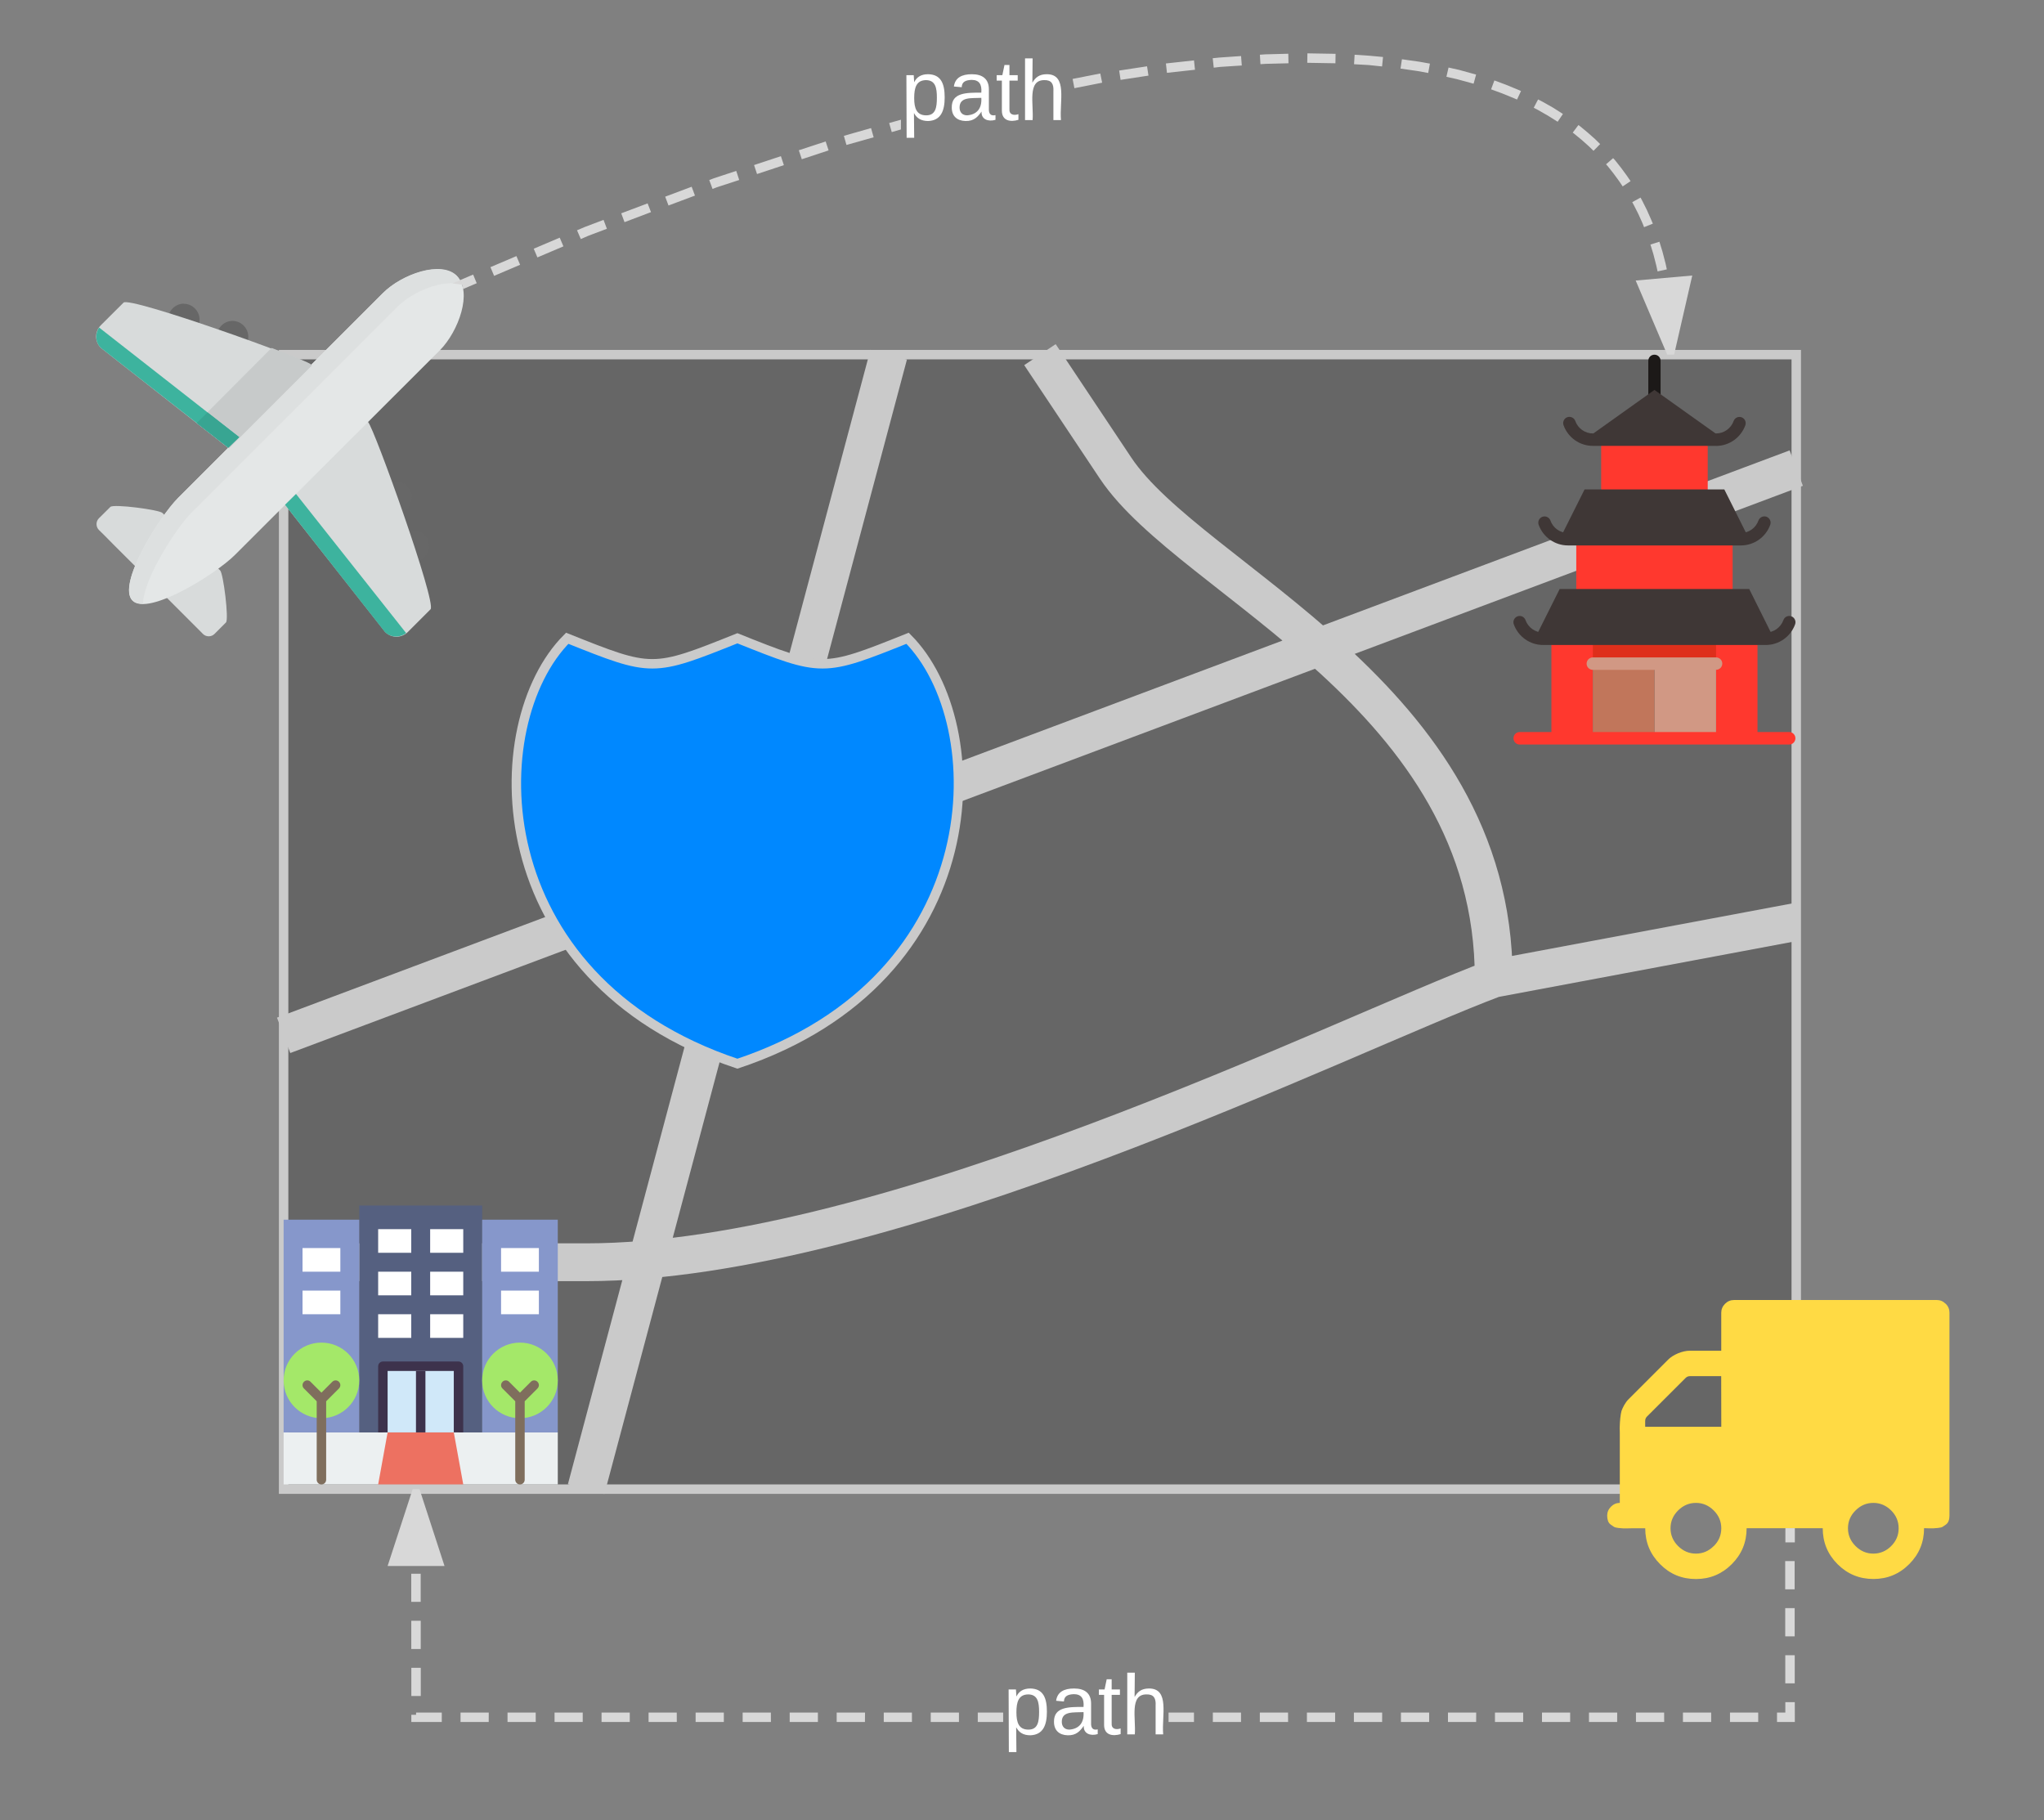 <svg xmlns="http://www.w3.org/2000/svg" xmlns:xlink="http://www.w3.org/1999/xlink" xmlns:lucid="lucid" width="432.41" height="385.1"><rect width="100%" height="100%" fill="#808080" stroke="none"/><g transform="translate(-636 -595.715)" lucid:page-tab-id="0_0"><path d="M696 670.74h320v240H696z" stroke="#cacaca" stroke-width="2" fill="#666"/><path d="M760 910.74l64-240m-128 144l320-120m-320 168h64c64 0 160-48 192-60l64-12m-160-120l16 24c16 24 80 48 80 108" stroke="#cacaca" stroke-width="8" fill="none"/><path d="M756 730.74c18 7.2 18 7.2 36 0 18 7.2 18 7.2 36 0 18 18 18 72-36 90-54-18-54-72-36-90z" stroke="#cacaca" stroke-width="2" fill="#08f"/><path d="M1047.6 871.53c-.52-.53-1.15-.8-1.87-.8h-42.9c-.73 0-1.37.27-1.9.8-.53.54-.8 1.17-.8 1.9v8.03h-6.7c-.75 0-1.57.2-2.45.55-.88.38-1.58.82-2.1 1.35l-8.3 8.3c-.37.36-.68.78-.95 1.25-.27.48-.47.9-.6 1.28-.1.38-.2.9-.26 1.55-.06.66-.1 1.15-.1 1.45-.03.3-.03.83 0 1.6v14.86c-.7 0-1.34.27-1.87.8-.53.54-.8 1.16-.8 1.9 0 .4.06.78.17 1.1.1.32.3.58.56.78.27.2.5.36.7.48.2.12.52.2.98.25l.95.08h1.07c.55 0 .86-.02.95-.02h2.67c0 2.97 1.05 5.5 3.15 7.6 2.08 2.1 4.6 3.14 7.58 3.14 2.96 0 5.48-1.05 7.58-3.15 2.1-2.1 3.14-4.63 3.14-7.6h16.1c0 2.97 1.04 5.5 3.13 7.6 2.1 2.1 4.63 3.14 7.6 3.14 2.95 0 5.48-1.05 7.57-3.15 2.1-2.1 3.14-4.63 3.14-7.6l.94.03h1.08c.16 0 .47-.04.94-.08.46-.04.8-.13.98-.25.2-.12.43-.3.7-.48.26-.2.45-.46.56-.78.12-.32.17-.7.17-1.1V873.4c0-.72-.26-1.35-.8-1.9zm-49.06 51.25c-1.06 1.06-2.3 1.6-3.76 1.6s-2.7-.54-3.78-1.6c-1.06-1.06-1.6-2.32-1.6-3.77 0-1.44.54-2.7 1.6-3.76 1.07-1.06 2.32-1.6 3.78-1.6 1.45 0 2.7.54 3.76 1.6 1.07 1.06 1.6 2.32 1.6 3.77 0 1.46-.53 2.72-1.6 3.78zm1.6-25.23h-16.1v-1.25c0-.36.13-.67.38-.92l8.18-8.17c.25-.25.55-.37.92-.37h6.6zm35.95 25.23c-1.07 1.06-2.33 1.6-3.78 1.6-1.46 0-2.7-.54-3.77-1.6-1.07-1.06-1.6-2.32-1.6-3.77 0-1.44.53-2.7 1.6-3.76 1.06-1.06 2.3-1.6 3.77-1.6 1.45 0 2.7.54 3.77 1.6 1.06 1.06 1.58 2.32 1.58 3.77 0 1.46-.52 2.72-1.6 3.78z" fill="#ffda44"/><path d="M670.33 704.2l12.25 12.2c.67.67 1.88 10.34 1.22 11l-2.43 2.43c-.67.66-1.76.66-2.43 0l-1.27-1.28-9.7-9.7c-3.95-3.95-7.96-7.9-9.84-9.84l-1.22-1.2c-.65-.67-.65-1.77 0-2.44l2.44-2.42c.66-.67 10.32.6 11 1.27z" fill="#d8dbdb"/><path d="M674.88 659.96c-1.82 0-3.34 1.52-3.34 3.35s1.52 3.34 3.34 3.34c1.82 0 3.34-1.5 3.34-3.33 0-1.82-1.52-3.34-3.34-3.34zm10.3 3.64c-1.8 0-3.32 1.52-3.32 3.35 0 1.82 1.5 3.33 3.33 3.33 1.82 0 3.34-1.5 3.34-3.33s-1.52-3.35-3.35-3.35zm37.95 37.34c0-1.83-1.5-3.35-3.34-3.35-1.83 0-3.34 1.5-3.34 3.34 0 1.82 1.5 3.33 3.33 3.33 1.82 0 3.33-1.45 3.33-3.33zm.3 6.97c-1.82 0-3.33 1.53-3.33 3.35s1.5 3.34 3.33 3.34 3.35-1.53 3.35-3.35-1.52-3.34-3.35-3.34z" fill="#676767"/><path d="M701.82 672.95l12.03 12.02c1.33 1.34 14.57 38.3 13.23 39.64l-4.8 4.8c-1.34 1.34-3.46 1.34-4.8 0l-26.52-33.7-33.62-26.4c-1.34-1.32-1.34-3.45 0-4.8l4.8-4.78c1.32-1.33 38.35 11.9 39.68 13.23z" fill="#d8dbdb"/><path d="M732.66 654.14c3.34 3.33.36 11.65-3.58 15.65l-43.4 43.34c-4 4-18.33 12.98-21.66 9.65-3.34-3.35 5.64-17.68 9.64-21.7L717 657.73c4-4 12.33-6.92 15.66-3.58z" fill="#e4e7e7"/><path d="M676.64 704.03l43.34-43.34c3.4-3.4 9.88-6 13.77-4.74-.24-.73-.6-1.34-1.1-1.9-3.32-3.32-11.64-.35-15.65 3.66l-43.34 43.34c-4 4-12.92 18.33-9.64 21.66.48.5 1.27.73 2.24.73.06-5.22 6.98-16.02 10.38-19.42z" fill="#dde0e0"/><path d="M677.6 685.22l6.86 5.33L702 673.02l-.18-.2c-.36-.35-3.76-1.75-8.37-3.5l-15.84 15.9z" fill="#c7caca"/><path d="M696.3 702.5l21.12 26.9c1.22 1.22 3.16 1.27 4.5.24l-23.3-29.43zm-9.7-14.3L656.96 665c-.9 1.34-.8 3.16.37 4.3l26.95 21.13z" fill="#3db39e"/><path d="M684.3 690.43l2.3-2.24-6.7-5.23-2.3 2.25z" fill="#38a592"/><path d="M696 898.74h58v11h-58z" fill="#ecf0f1"/><path d="M712 850.74h26v48h-26z" fill="#556080"/><path d="M696 853.74v45h16v-45M738 853.74v45h16v-45" fill="#8697cb"/><path d="M716 855.74h7v5h-7zM727 855.74h7v5h-7zM742 859.74h8v5h-8zM742 868.74h8v5h-8zM700 859.74h8v5h-8zM700 868.74h8v5h-8zM716 864.74h7v5h-7zM727 864.74h7v5h-7zM716 873.74h7v5h-7zM727 873.74h7v5h-7z" fill="#fff"/><path d="M734 909.74h-18l2-11h14" fill="#ed7161"/><path d="M717 884.74h16v14h-16z" fill="#d0e8f9"/><path d="M733 883.74h-16c-.55 0-1 .45-1 1v14h18v-14c0-.55-.45-1-1-1z" fill="#3d324c"/><path d="M718 885.74h14v13h-14z" fill="#d0e8f9"/><path d="M724 885.74h2v13h-2z" fill="#3d324c"/><path d="M696 887.74c0-4.42 3.58-8 8-8s8 3.58 8 8-3.58 8-8 8-8-3.58-8-8zM738 887.74c0-4.42 3.58-8 8-8s8 3.58 8 8-3.58 8-8 8-8-3.58-8-8z" fill="#a4e869"/><path d="M706.3 888.03l-2.3 2.3-2.3-2.3c-.38-.4-1.02-.4-1.4 0-.4.4-.4 1.03 0 1.42l2.7 2.7v16.6c0 .55.45 1 1 1s1-.45 1-1v-16.6l2.7-2.7c.4-.4.4-1.03 0-1.42-.38-.4-1.02-.4-1.4 0zM749.7 888.03c-.38-.4-1.02-.4-1.4 0l-2.3 2.3-2.3-2.3c-.38-.4-1.02-.4-1.4 0-.4.4-.4 1.03 0 1.42l2.7 2.7v16.6c0 .55.45 1 1 1s1-.45 1-1v-16.6l2.7-2.7c.4-.4.4-1.03 0-1.42z" fill="#7f6e5d"/><path d="M1015.7 960h-3.77v-2h1.76v-2.2h2zm-7.75 0h-5.97v-2h5.97zm-9.95 0h-5.97v-2H998zm-9.94 0h-5.97v-2h5.96zm-9.95 0h-5.96v-2h5.97zm-9.94 0h-5.96v-2h5.96zm-9.94 0h-5.97v-2h5.97zm-9.95 0h-5.96v-2h5.97zm-9.94 0h-5.97v-2h5.97zm-9.95 0h-5.97v-2h5.98zm-9.94 0h-5.97v-2h5.97zm-9.95 0h-5.98v-2h5.97zm-9.96 0h-5.96v-2h5.96zm-50.32 0h-5.37v-2h5.37zm-9.35 0h-5.97v-2h5.97zm-9.95 0h-5.96v-2h5.96zm-9.94 0H813v-2H819zm-9.95 0h-5.97v-2h5.97zm-9.94 0h-5.98v-2h5.97zm-9.96 0h-5.97v-2h5.97zm-9.95 0h-5.97v-2h5.96zm-9.95 0h-5.97v-2h5.97zm-9.95 0h-5.96v-2h5.96zm-9.94 0h-5.97v-2h5.96zm-9.95 0h-5.96v-2h5.97zm-9.93 0h-6.44v-1.52h1V958h5.44zm159.13 0h-5.38v-2h5.38zm-163.57-5.5h-2v-5.96h2zm290.66-2.67h-2v-5.96h2zm-290.67-7.27h-2v-5.97h2zm290.66-2.67h-2v-5.98h2zm-290.67-7.3h-2v-5.95h2zm290.66-2.66h-2v-5.97h2zm-290.67-7.27h-2v-5.97h2zM1015.7 922h-2v-3h2zm-290.67-7.28h-2v-2.98h2z" fill="#d8d8d8"/><path fill="#d8d8d8"/><path d="M728.66 926h-9.27l4.63-14.26z" fill="#d8d8d8"/><path d="M730.04 927H718l5.3-16.26h1.45zm-9.27-2h6.52l-3.27-10.03z" fill="#d8d8d8"/><use xlink:href="#a" transform="matrix(1,0,0,1,848.223,948.212) translate(0 14.4)"/><path d="M974.73 688.73h22.54V701h-22.54zM969.46 709.78h33.08v12.28h-33.08z" fill="#ff382e"/><path d="M971.22 730.84h29.56v5.27h-29.56z" fill="#de2f1b"/><path d="M964.2 730.84h8.77v21.06h-8.77zM999.03 730.84h8.77v21.06h-8.77z" fill="#ff382e"/><path d="M986 681.27c-.73 0-1.3-.6-1.3-1.32v-7.9c0-.72.57-1.3 1.3-1.3.73 0 1.3.58 1.3 1.3v7.9c0 .73-.57 1.32-1.3 1.32z" fill="#1c1918"/><path d="M986 736.1h13.03v15.8H986z" fill="#d19884"/><path d="M972.97 736.1H986v15.8h-13.03z" fill="#c1765b"/><path d="M1006.05 720.32h-40.1l-5.26 10.52h50.6M1000.78 699.25h-29.56l-5.27 10.53h40.1M986 678.2l-14.78 10.53h29.56" fill="#3f3736"/><path d="M1004.3 711.1h-36.6c-2.77 0-5.26-1.75-6.2-4.38-.24-.68.12-1.43.8-1.68.7-.25 1.44.12 1.7.8.55 1.58 2.04 2.62 3.7 2.62h36.6c1.66 0 3.15-1.05 3.7-2.63.26-.68 1-1.04 1.7-.8.68.26 1.04 1 .8 1.7-.94 2.62-3.43 4.37-6.2 4.37zM999.03 690.04h-26.06c-2.77 0-5.26-1.75-6.2-4.37-.24-.7.1-1.44.8-1.7.68-.23 1.44.12 1.68.8.57 1.58 2.06 2.64 3.72 2.64h26.06c1.66 0 3.15-1.05 3.72-2.62.24-.7 1-1.04 1.68-.8.68.25 1.04 1 .8 1.68-.94 2.62-3.43 4.38-6.2 4.38zM1009.56 732.16h-47.12c-2.77 0-5.26-1.76-6.2-4.38-.24-.68.12-1.44.8-1.68.7-.25 1.44.1 1.68.8.57 1.57 2.06 2.63 3.72 2.63h47.12c1.66 0 3.15-1.06 3.72-2.63.24-.7 1-1.05 1.68-.8.68.24 1.04 1 .8 1.68-.94 2.62-3.43 4.38-6.2 4.38z" fill="#3f3736"/><path d="M999.03 737.42h-26.06c-.73 0-1.32-.58-1.32-1.3 0-.74.6-1.33 1.32-1.33h26.06c.73 0 1.32.58 1.32 1.3 0 .74-.6 1.32-1.32 1.32z" fill="#d19884"/><path d="M1014.52 753.22h-57.04c-.72 0-1.3-.6-1.3-1.32 0-.73.58-1.32 1.3-1.32h57.04c.72 0 1.3.6 1.3 1.32 0 .72-.58 1.32-1.3 1.32z" fill="#ff382e"/><path d="M990.33 667.32l.03 2.4-2 .03-.03-2.37-.03-.58 2-.1zm-.88-10.23l.4 3.12.23 2.46-2 .18-.2-2.42-.4-3.05-.07-.4 1.98-.33zm-252.6-1.46l-2.74 1.17-.77-1.83 2.75-1.17zm9.18-3.9l-5.5 2.34-.78-1.84 5.5-2.34zm241.66-2.8l.66 2.53.27 1.24-1.96.43-.26-1.2-.63-2.46-.62-2.02 1.9-.6zm-232.5-1.1l-5.5 2.34-.78-1.84 5.5-2.34zm9.2-3.72l-3.92 1.48-1.6.7-.8-1.86 1.65-.7 3.96-1.5zm219.03-5.92l.97 1.93.9 2.03.37.88-1.86.74-.33-.84-.88-1.95-.94-1.86-.35-.64 1.76-.97zm-209.7 2.4l-5.6 2.12-.7-1.87 5.58-2.1zm9.3-3.5l-5.6 2.1-.7-1.87 5.6-2.1zm9.36-3.3l-4.72 1.54-.92.35-.7-1.88.95-.36 4.76-1.57zm185.3-4.16l1.27 1.6 1.2 1.64.8 1.16-1.67 1.12-.76-1.13-1.16-1.58-1.2-1.52-.4-.45 1.5-1.3zm-175.85 1.02l-5.68 1.88-.63-1.9 5.68-1.88zm9.46-3.12l-5.67 1.87-.63-1.9 5.68-1.86zm158.9-5.17l1.67 1.38 1.58 1.4 1.07 1.05-1.4 1.43-1.03-1-1.53-1.36-1.62-1.33-.22-.16 1.2-1.6zm-149.37 2.4l-5.75 1.62-.55-1.93 5.75-1.64zm5.77-1.66l-1.94.56-.55-1.92 2.5-.7zm135.67-5.9l2.2 1.24 2.02 1.28.16.1-1.13 1.66-.13-.1-1.97-1.23-2.1-1.2-.85-.44.92-1.76zm-7.65-3.55l2.76 1.14.4.18-.84 1.8-.37-.16-2.68-1.1-2.44-.9.7-1.88zm-85.45-.44l-5.87 1.16-.38-1.96 5.86-1.15zm75.55-2.7l3.56.98-.53 1.93-3.52-.96-2.23-.5.45-1.96zm-65.75 1.2l-5.9.9-.3-1.97 5.9-.9zm57.3-2.94l2.24.4-.36 1.98-2.2-.4-3.66-.53.3-1.97zm-47.46 1.7l-5.93.65-.22-1.98 5.94-.65zm9.9-.9l-4.6.3-1.33.16-.22-2 1.37-.14 4.63-.32zm26.98-2.07l2.9.27-.2 2-2.86-.3-3.07-.17.12-2zm-17.1 1.6l-4.83.12-1.1.07-.12-2 1.13-.08 4.88-.13zm9.96-2l-.03 2-5.96-.1.03-2zM733.46 655.3l-.1-.26.75 1.77-.16.1-.07-.6-.15-.35-.27-.08-1.74-.2 1.6-.7z" fill="#d8d8d8"/><path d="M989.36 669.74l-5.87-13.8 9.22-.82z" fill="#d8d8d8"/><path d="M990.16 670.74h-1.46l-6.67-15.68L994 654zm-5.2-13.93l4.12 9.7 2.36-10.26z" fill="#d8d8d8"/><use xlink:href="#a" transform="matrix(1,0,0,1,826.598,606.715) translate(0 14.4)"/><defs><path fill="#fff" d="M115-194c55 1 70 41 70 98S169 2 115 4C84 4 66-9 55-30l1 105H24l-1-265h31l2 30c10-21 28-34 59-34zm-8 174c40 0 45-34 45-75s-6-73-45-74c-42 0-51 32-51 76 0 43 10 73 51 73" id="b"/><path fill="#fff" d="M141-36C126-15 110 5 73 4 37 3 15-17 15-53c-1-64 63-63 125-63 3-35-9-54-41-54-24 1-41 7-42 31l-33-3c5-37 33-52 76-52 45 0 72 20 72 64v82c-1 20 7 32 28 27v20c-31 9-61-2-59-35zM48-53c0 20 12 33 32 33 41-3 63-29 60-74-43 2-92-5-92 41" id="c"/><path fill="#fff" d="M59-47c-2 24 18 29 38 22v24C64 9 27 4 27-40v-127H5v-23h24l9-43h21v43h35v23H59v120" id="d"/><path fill="#fff" d="M106-169C34-169 62-67 57 0H25v-261h32l-1 103c12-21 28-36 61-36 89 0 53 116 60 194h-32v-121c2-32-8-49-39-48" id="e"/><g id="a"><use transform="matrix(0.05,0,0,0.05,0,0)" xlink:href="#b"/><use transform="matrix(0.05,0,0,0.05,10,0)" xlink:href="#c"/><use transform="matrix(0.05,0,0,0.05,20,0)" xlink:href="#d"/><use transform="matrix(0.05,0,0,0.05,25,0)" xlink:href="#e"/></g></defs></g></svg>
